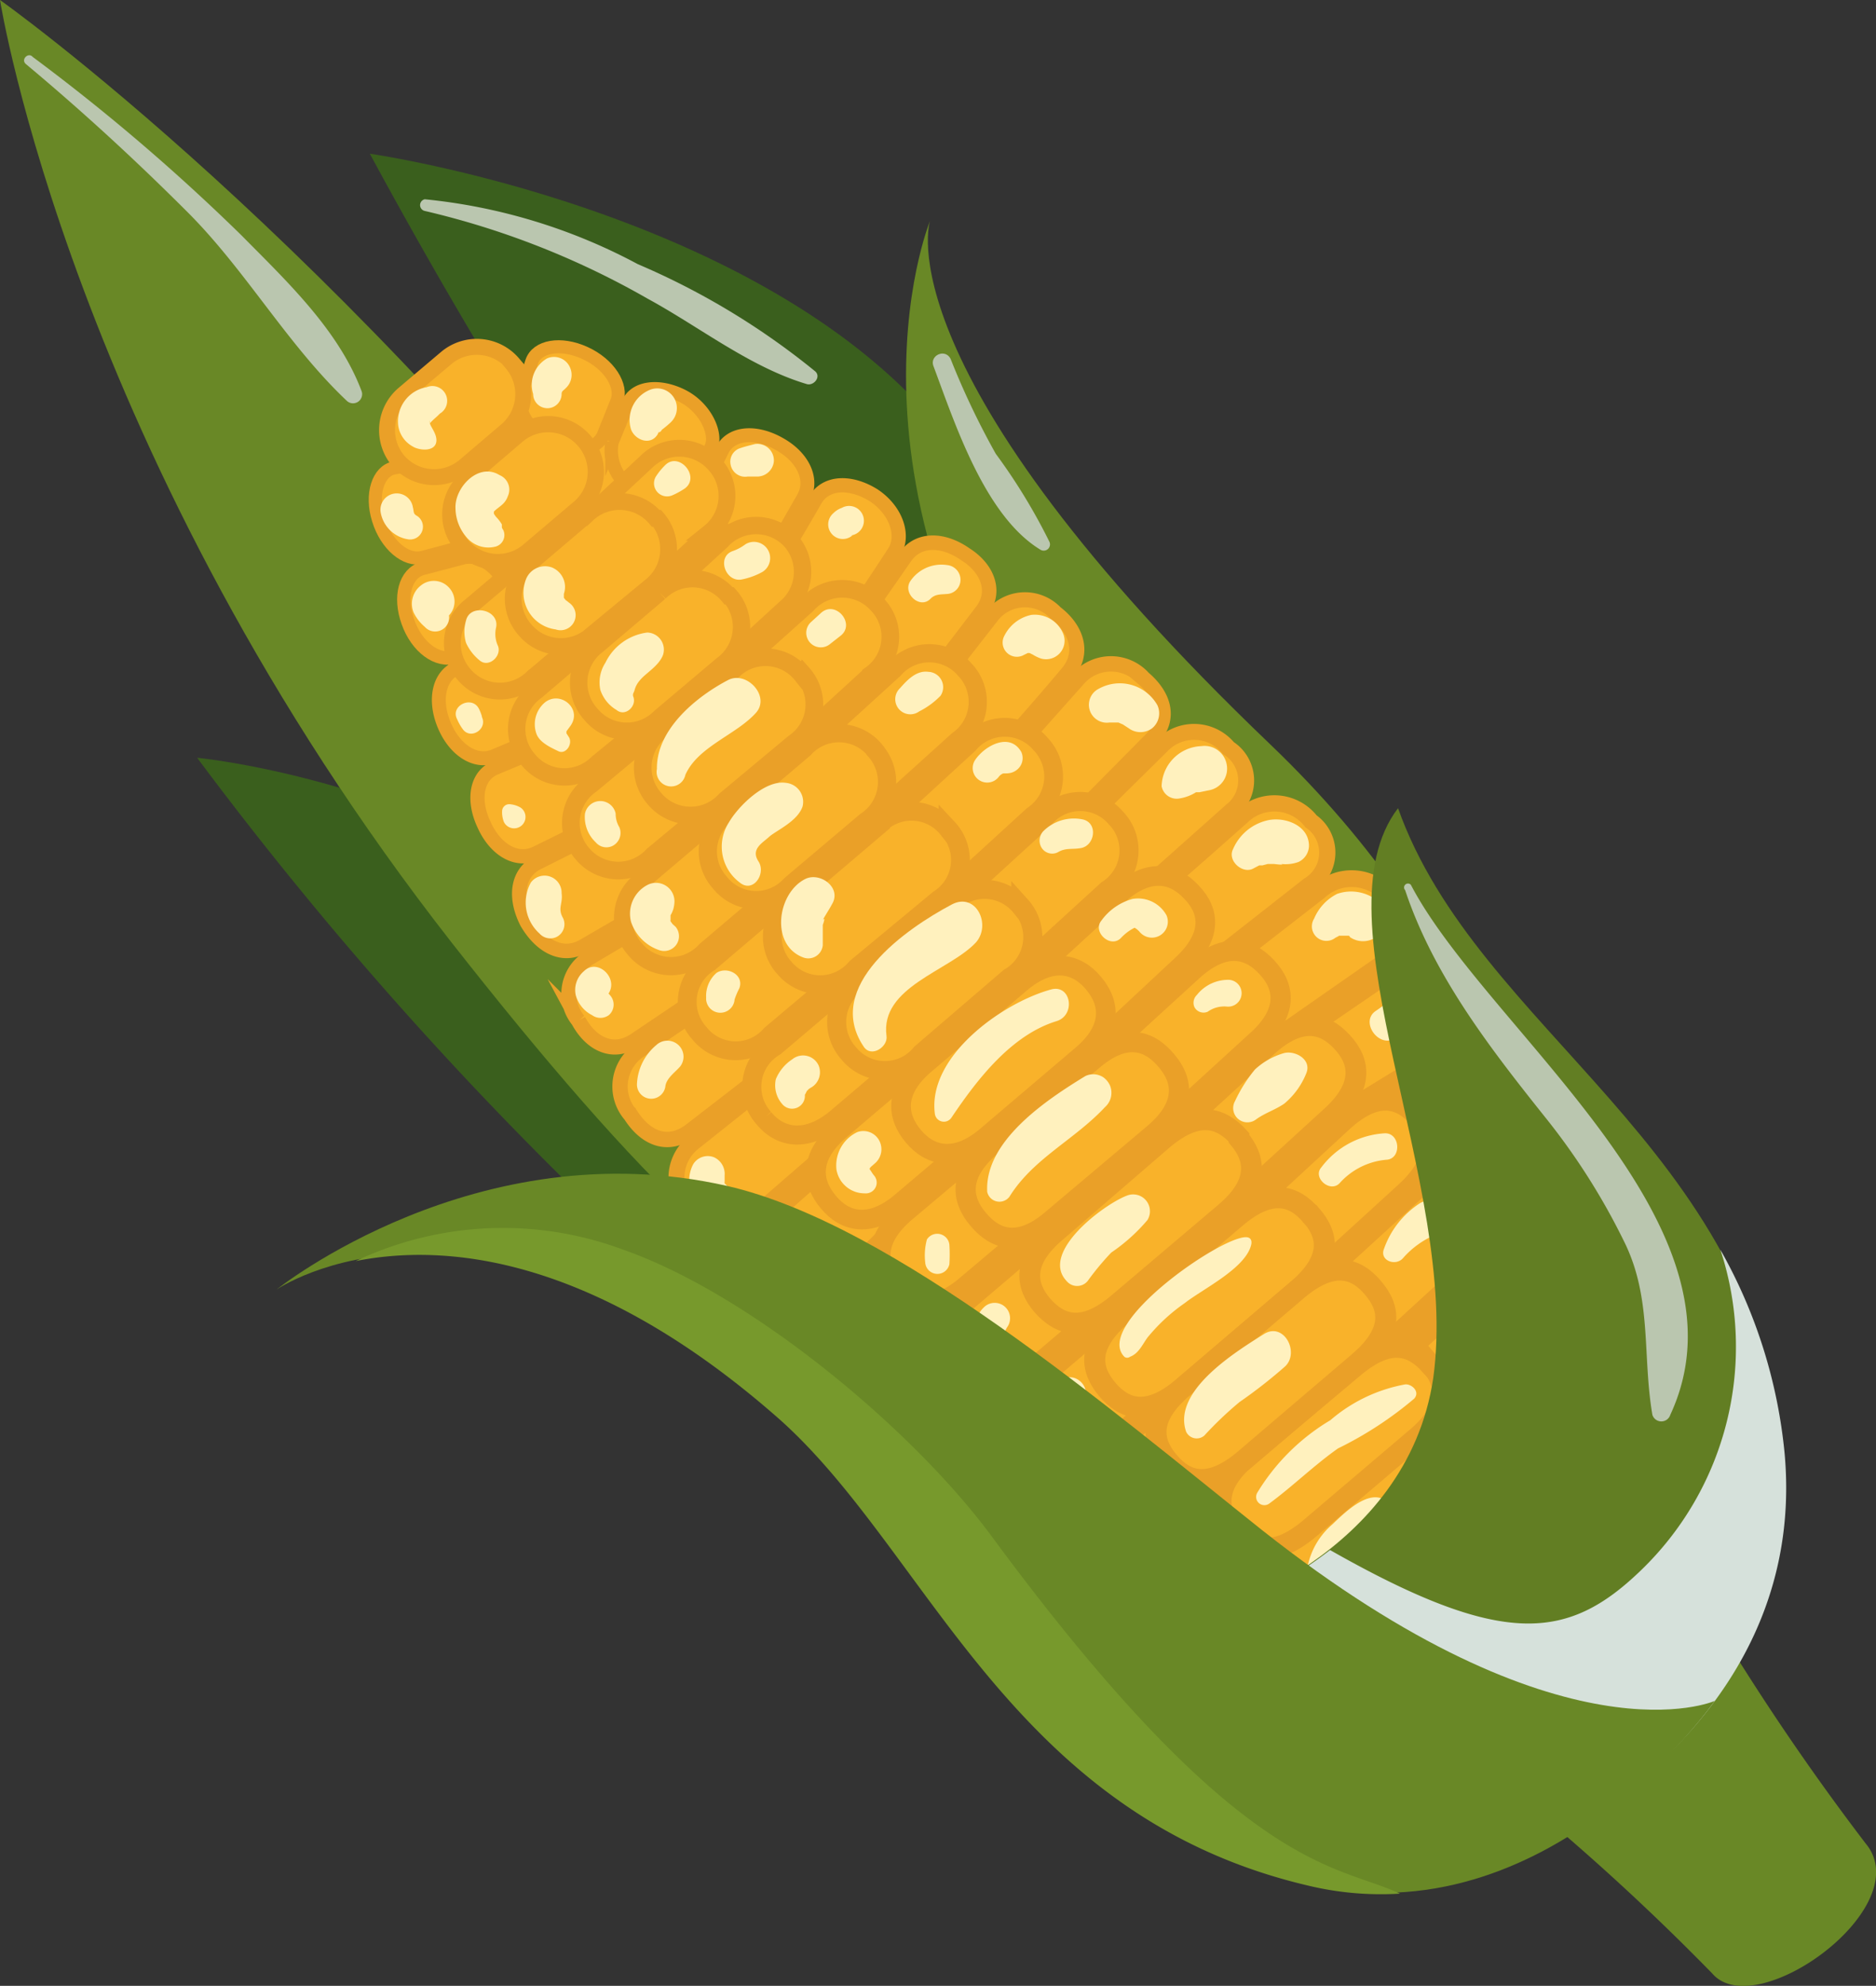 <svg xmlns="http://www.w3.org/2000/svg" viewBox="0 0 65.94 69.76"><rect x="0" y="0" width="65.94" height="69.76" fill="#333333" stroke="none"/><g style="isolation:isolate"><g id="Layer_2" data-name="Layer 2"><g id="Capa_1" data-name="Capa 1"><path d="M65.57,64.75c1.88,2.23-3.86,6.37-5.39,4.57a83.05,83.05,0,0,0-6.33-5.84l6.64-6.16A86.74,86.74,0,0,0,65.57,64.75Z" fill="#698826"/><path d="M24.61,34.88c7.3,7.29,11.7,14.74,9.81,16.63s-7.85-3.35-15.16-10.64A130.15,130.15,0,0,1,6.93,26.62S17.3,27.58,24.61,34.88Z" fill="#3a5f1d"/><path d="M33.77,16c5.93,8.45,9,16.55,6.77,18.09S29.43,31,23.5,22.54A185.62,185.62,0,0,1,13,5.4S27.84,7.51,33.77,16Z" fill="#3a5f1d"/><path d="M44.66,26.16c7.46,7.14,9.39,14.67,7.26,16.3S44.72,38,38.33,29.88C28.63,17.6,32.69,7.76,32.69,7.76S30.9,13,44.66,26.16Z" fill="#698826"/><path d="M24.18,24.44c6.27,8.21,7.79,19.15,5.71,20.84s-7.6-4-14-12.15C2.53,16.06,0,0,0,0S11.94,8.44,24.18,24.44Z" fill="#698826"/><path d="M54.86,40.86c9.9,11.67,6.36,16.88,1.41,21.08s-11.89,2.91-19.34-5.87C24.13,41,10.69,17.87,15.65,13.67S42.06,25.77,54.86,40.86Z" fill="#f9b22a"/><path d="M16.58,17.51c.28.81.06,1.6-.52,1.75l-1.21.32c-.58.15-1.28-.44-1.55-1.33h0c-.28-.89,0-1.71.55-1.81l1.2-.23c.57-.11,1.24.48,1.53,1.3Z" fill="#f9b22a" stroke="#eaa028" stroke-miterlimit="10" stroke-width="0.46"/><path d="M17.93,20.77c.32.81.15,1.61-.48,1.82L16,23.07c-.62.21-1.35-.34-1.66-1.22h0c-.32-.88-.1-1.71.51-1.88l1.41-.37c.62-.17,1.31.37,1.64,1.17Z" fill="#f9b22a" stroke="#eaa028" stroke-miterlimit="10" stroke-width="0.47"/><path d="M19.43,24c.36.79.23,1.6-.44,1.88l-1.62.68c-.67.28-1.41-.24-1.76-1.1h0c-.36-.87-.19-1.73.47-2l1.61-.56A1.54,1.54,0,0,1,19.43,24Z" fill="#f9b22a" stroke="#eaa028" stroke-miterlimit="10" stroke-width="0.49"/><path d="M21.09,27.06a1.35,1.35,0,0,1-.4,2l-1.82.9c-.71.36-1.47-.12-1.86-1h0c-.4-.85-.28-1.73.43-2l1.81-.76a1.49,1.49,0,0,1,1.84.91Z" fill="#f9b22a" stroke="#eaa028" stroke-miterlimit="10" stroke-width="0.5"/><path d="M22.88,30.07a1.36,1.36,0,0,1-.36,2l-2,1.16c-.75.44-1.52,0-2-.83h0c-.43-.84-.37-1.72.38-2.1l2-1a1.46,1.46,0,0,1,1.92.78Z" fill="#f9b22a" stroke="#eaa028" stroke-miterlimit="10" stroke-width="0.51"/><path d="M24.82,33a1.4,1.4,0,0,1-.32,2.08l-2.17,1.46c-.78.53-1.56.13-2-.69h0a1.48,1.48,0,0,1,.34-2.18l2.18-1.29a1.43,1.43,0,0,1,2,.62Z" fill="#f9b22a" stroke="#eaa028" stroke-miterlimit="10" stroke-width="0.53"/><path d="M26.88,35.76a1.45,1.45,0,0,1-.26,2.15l-2.33,1.8c-.82.63-1.61.26-2.12-.54h0a1.53,1.53,0,0,1,.28-2.26l2.36-1.61a1.4,1.4,0,0,1,2.07.46Z" fill="#f9b22a" stroke="#eaa028" stroke-miterlimit="10" stroke-width="0.54"/><path d="M29.07,38.44a1.49,1.49,0,0,1-.21,2.23l-2.48,2.15a1.34,1.34,0,0,1-2.18-.37h0a1.58,1.58,0,0,1,.22-2.35l2.51-2a1.39,1.39,0,0,1,2.14.29Z" fill="#f9b22a" stroke="#eaa028" stroke-miterlimit="10" stroke-width="0.56"/><path d="M31.37,41a1.52,1.52,0,0,1-.15,2.3l-2.59,2.55a1.35,1.35,0,0,1-2.25-.2h0a1.63,1.63,0,0,1,.15-2.43l2.65-2.34a1.39,1.39,0,0,1,2.19.12Z" fill="#f9b22a" stroke="#eaa028" stroke-miterlimit="10" stroke-width="0.57"/><path d="M33.79,43.42a1.57,1.57,0,0,1-.09,2.38l-2.7,3a1.34,1.34,0,0,1-2.29,0h0a1.68,1.68,0,0,1,.08-2.52l2.77-2.75a1.38,1.38,0,0,1,2.23-.07Z" fill="#f9b22a" stroke="#eaa028" stroke-miterlimit="10" stroke-width="0.59"/><path d="M36.31,45.71c.61.58.86,1.36,0,2.46l-2.77,3.45c-.88,1.1-1.68.86-2.34.15h0a1.72,1.72,0,0,1,0-2.59L34,46c.92-1,1.66-.83,2.27-.26Z" fill="#f9b22a" stroke="#eaa028" stroke-miterlimit="10" stroke-width="0.6"/><path d="M38.93,47.86c.64.55.93,1.3,0,2.54l-2.81,3.94c-.88,1.24-1.68,1-2.37.35h0A1.77,1.77,0,0,1,33.72,52l2.92-3.69c.92-1.15,1.66-1,2.29-.46Z" fill="#f9b22a" stroke="#eaa028" stroke-miterlimit="10" stroke-width="0.61"/><path d="M41.78,50.14c.63.54.92,1.3,0,2.53S40,55.3,39,56.62s-1.68,1-2.37.35h0a1.79,1.79,0,0,1-.08-2.69l2.93-3.69c.91-1.14,1.65-1,2.29-.45Z" fill="#f9b22a" stroke="#eaa028" stroke-miterlimit="10" stroke-width="0.61"/><path d="M44.23,52.54c.63.54.92,1.29.05,2.53s-1.88,2.63-2.81,4-1.68,1-2.37.35h0A1.78,1.78,0,0,1,39,56.68L41.94,53c.91-1.15,1.66-1,2.29-.45Z" fill="#f9b22a" stroke="#eaa028" stroke-miterlimit="10" stroke-width="0.61"/><path d="M47.13,55c.64.54.93,1.3,0,2.53l-2.81,3.95c-.88,1.23-1.68,1-2.37.35h0a1.78,1.78,0,0,1-.08-2.69l2.92-3.69c.92-1.14,1.66-1,2.29-.45Z" fill="#f9b22a" stroke="#eaa028" stroke-miterlimit="10" stroke-width="0.61"/><path d="M49.77,56.41c.63.55.92,1.3,0,2.53l-2.82,4c-.87,1.24-1.68,1-2.37.35h0a1.78,1.78,0,0,1-.08-2.69l2.93-3.68c.91-1.15,1.66-1,2.29-.46Z" fill="#f9b22a" stroke="#eaa028" stroke-miterlimit="10" stroke-width="0.61"/><path d="M53,57.23c.64.55.93,1.3,0,2.54l-2.81,3.94c-.88,1.24-1.68,1-2.37.35h0a1.78,1.78,0,0,1-.08-2.69l2.92-3.68c.92-1.15,1.66-1,2.29-.46Z" fill="#f9b22a" stroke="#eaa028" stroke-miterlimit="10" stroke-width="0.61"/><path d="M20.9,19.78a1.64,1.64,0,0,1-.24,2.39l-1.95,1.65a1.65,1.65,0,0,1-2.41-.14h0a1.66,1.66,0,0,1,.25-2.4l1.95-1.65a1.65,1.65,0,0,1,2.4.15Z" fill="#f9b22a" stroke="#eaa028" stroke-miterlimit="10" stroke-width="0.59"/><path d="M23.5,22.54A1.65,1.65,0,0,1,23.22,25L21,26.81a1.64,1.64,0,0,1-2.43-.12h0a1.64,1.64,0,0,1,.28-2.42l2.17-1.85a1.66,1.66,0,0,1,2.44.12Z" fill="#f9b22a" stroke="#eaa028" stroke-miterlimit="10" stroke-width="0.61"/><path d="M25.66,25.6a1.65,1.65,0,0,1-.31,2.45l-2.41,2A1.64,1.64,0,0,1,20.48,30h0a1.64,1.64,0,0,1,.31-2.45l2.4-2a1.65,1.65,0,0,1,2.47.09Z" fill="#f9b22a" stroke="#eaa028" stroke-miterlimit="10" stroke-width="0.62"/><path d="M27.78,28.69a1.64,1.64,0,0,1-.34,2.47L24.8,33.4a1.64,1.64,0,0,1-2.49-.07h0a1.65,1.65,0,0,1,.34-2.47l2.64-2.24a1.64,1.64,0,0,1,2.49.07Z" fill="#f9b22a" stroke="#eaa028" stroke-miterlimit="10" stroke-width="0.64"/><path d="M30.33,31.41A1.63,1.63,0,0,1,30,33.9L27.1,36.34a1.63,1.63,0,0,1-2.52-.05h0a1.63,1.63,0,0,1,.36-2.49l2.87-2.44a1.64,1.64,0,0,1,2.52.05Z" fill="#f9b22a" stroke="#eaa028" stroke-miterlimit="10" stroke-width="0.66"/><path d="M32.89,34.13a1.64,1.64,0,0,1-.39,2.52l-3.1,2.63c-1.06.89-2,.68-2.55,0h0a1.64,1.64,0,0,1,.39-2.52l3.1-2.63a1.64,1.64,0,0,1,2.55,0Z" fill="#f9b22a" stroke="#eaa028" stroke-miterlimit="10" stroke-width="0.67"/><path d="M35.45,36.85c.59.7.68,1.61-.43,2.55l-3.33,2.82c-1.1.94-2,.71-2.58,0h0c-.59-.7-.68-1.6.43-2.54l3.33-2.83c1.1-.93,2-.7,2.58,0Z" fill="#f9b22a" stroke="#eaa028" stroke-miterlimit="10" stroke-width="0.69"/><path d="M38,39.57c.6.7.71,1.59-.45,2.57l-3.56,3c-1.15,1-2,.73-2.61,0h0c-.59-.7-.7-1.59.45-2.57l3.57-3c1.15-1,2-.73,2.6,0Z" fill="#f9b22a" stroke="#eaa028" stroke-miterlimit="10" stroke-width="0.71"/><path d="M40.56,42.29c.6.7.73,1.57-.48,2.6L36.29,48.1c-1.21,1-2,.76-2.64.06h0c-.6-.71-.73-1.58.48-2.6l3.79-3.22c1.21-1,2-.75,2.64-.05Z" fill="#f9b22a" stroke="#eaa028" stroke-miterlimit="10" stroke-width="0.73"/><path d="M43.12,45c.59.7.74,1.56-.51,2.62l-4,3.41c-1.25,1.07-2.07.78-2.66.08h0c-.6-.7-.75-1.55.51-2.62l4-3.41c1.25-1.07,2.07-.78,2.67-.08Z" fill="#f9b22a" stroke="#eaa028" stroke-miterlimit="10" stroke-width="0.74"/><path d="M45.38,47.68c.6.7.75,1.56-.51,2.62l-4,3.42c-1.26,1.06-2.07.77-2.67.07h0c-.59-.7-.74-1.55.51-2.62l4-3.41c1.25-1.06,2.07-.78,2.66-.08Z" fill="#f9b22a" stroke="#eaa028" stroke-miterlimit="10" stroke-width="0.74"/><path d="M48.39,50.35c.6.7.75,1.55-.51,2.62l-4,3.41c-1.26,1.07-2.07.78-2.67.08h0c-.6-.7-.74-1.55.51-2.62l4-3.41c1.26-1.07,2.07-.78,2.67-.08Z" fill="#f9b22a" stroke="#eaa028" stroke-miterlimit="10" stroke-width="0.74"/><path d="M51.35,52.76c.59.7.74,1.55-.51,2.62l-4,3.41c-1.25,1.07-2.07.78-2.66.08h0c-.6-.7-.75-1.56.51-2.62l4-3.41c1.26-1.07,2.07-.78,2.67-.08Z" fill="#f9b22a" stroke="#eaa028" stroke-miterlimit="10" stroke-width="0.74"/><path d="M54.31,55.28c.59.7.74,1.55-.51,2.62l-4,3.41c-1.25,1.06-2.07.78-2.66.08h0c-.6-.71-.75-1.56.51-2.62l4-3.42c1.26-1.06,2.07-.77,2.67-.07Z" fill="#f9b22a" stroke="#eaa028" stroke-miterlimit="10" stroke-width="0.74"/><path d="M19.4,15.55c.78.39,1.58.27,1.81-.28l.47-1.17c.22-.55-.28-1.32-1.12-1.7h0c-.85-.39-1.69-.24-1.87.31-.13.39-.25.78-.38,1.16-.18.55.32,1.3,1.09,1.68Z" fill="#f9b22a" stroke="#eaa028" stroke-miterlimit="10" stroke-width="0.46"/><path d="M22.48,17.31c.75.42,1.57.35,1.86-.24s.43-.9.65-1.35-.16-1.38-1-1.81h0c-.83-.42-1.69-.31-1.92.28l-.56,1.35a1.59,1.59,0,0,0,1,1.77Z" fill="#f9b22a" stroke="#eaa028" stroke-miterlimit="10" stroke-width="0.47"/><path d="M25.45,19.21c.73.45,1.55.43,1.92-.2l.87-1.52c.36-.63,0-1.43-.86-1.9h0c-.82-.46-1.69-.4-2,.23s-.5,1-.76,1.53a1.55,1.55,0,0,0,.83,1.86Z" fill="#f9b22a" stroke="#eaa028" stroke-miterlimit="10" stroke-width="0.49"/><path d="M28.31,21.24a1.34,1.34,0,0,0,2-.15c.38-.56.75-1.12,1.12-1.69s.08-1.47-.72-2h0c-.8-.5-1.68-.49-2.06.17s-.66,1.14-1,1.7a1.49,1.49,0,0,0,.68,1.94Z" fill="#f9b22a" stroke="#eaa028" stroke-miterlimit="10" stroke-width="0.5"/><path d="M31.06,23.4a1.38,1.38,0,0,0,2.05-.1l1.4-1.83c.53-.69.2-1.51-.58-2h0c-.77-.54-1.66-.58-2.13.12L30.54,21.4a1.44,1.44,0,0,0,.52,2Z" fill="#f9b22a" stroke="#eaa028" stroke-miterlimit="10" stroke-width="0.51"/><path d="M33.7,25.69a1.4,1.4,0,0,0,2.1-.05c.58-.65,1.15-1.31,1.73-2s.33-1.53-.43-2.11h0a1.48,1.48,0,0,0-2.2.06l-1.56,2a1.42,1.42,0,0,0,.36,2.07Z" fill="#f9b22a" stroke="#eaa028" stroke-miterlimit="10" stroke-width="0.53"/><path d="M36.21,28.09a1.44,1.44,0,0,0,2.17,0L40.45,26c.73-.73.46-1.56-.26-2.17h0a1.53,1.53,0,0,0-2.28,0c-.63.71-1.27,1.42-1.9,2.14a1.4,1.4,0,0,0,.2,2.11Z" fill="#f9b22a" stroke="#eaa028" stroke-miterlimit="10" stroke-width="0.54"/><path d="M38.58,30.6a1.48,1.48,0,0,0,2.24.07l2.45-2.18a1.35,1.35,0,0,0-.09-2.21h0a1.57,1.57,0,0,0-2.35-.08l-2.27,2.24a1.4,1.4,0,0,0,0,2.16Z" fill="#f9b22a" stroke="#eaa028" stroke-miterlimit="10" stroke-width="0.56"/><path d="M40.83,33.21a1.52,1.52,0,0,0,2.3.14L46,31.1a1.34,1.34,0,0,0,.08-2.25h0a1.63,1.63,0,0,0-2.43-.16c-.88.78-1.76,1.56-2.65,2.33a1.39,1.39,0,0,0-.16,2.19Z" fill="#f9b22a" stroke="#eaa028" stroke-miterlimit="10" stroke-width="0.57"/><path d="M42.93,35.92a1.57,1.57,0,0,0,2.37.21l3.3-2.3a1.34,1.34,0,0,0,.27-2.27h0a1.68,1.68,0,0,0-2.51-.24l-3.08,2.39a1.39,1.39,0,0,0-.35,2.21Z" fill="#f9b22a" stroke="#eaa028" stroke-miterlimit="10" stroke-width="0.59"/><path d="M44.88,38.71c.49.67,1.24,1,2.44.29l3.77-2.31c1.2-.73,1.07-1.56.45-2.3h0A1.72,1.72,0,0,0,49,34.07l-3.54,2.42c-1.12.78-1,1.54-.54,2.22Z" fill="#f9b22a" stroke="#eaa028" stroke-miterlimit="10" stroke-width="0.6"/><path d="M46.68,41.58c.46.7,1.17,1.08,2.51.37l4.27-2.29c1.33-.71,1.23-1.53.65-2.3h0a1.79,1.79,0,0,0-2.66-.42l-4,2.43c-1.25.76-1.2,1.52-.74,2.21Z" fill="#f9b22a" stroke="#eaa028" stroke-miterlimit="10" stroke-width="0.61"/><path d="M48.58,44.69c.46.7,1.17,1.08,2.5.37l4.27-2.29c1.34-.71,1.24-1.54.65-2.3h0A1.78,1.78,0,0,0,53.35,40l-4,2.44c-1.25.76-1.2,1.52-.74,2.21Z" fill="#f9b22a" stroke="#eaa028" stroke-miterlimit="10" stroke-width="0.61"/><path d="M50.64,47.43c.46.7,1.17,1.08,2.51.37l4.27-2.29c1.34-.71,1.23-1.54.65-2.31h0a1.78,1.78,0,0,0-2.66-.42l-4,2.43c-1.25.77-1.19,1.52-.74,2.22Z" fill="#f9b22a" stroke="#eaa028" stroke-miterlimit="10" stroke-width="0.61"/><path d="M52.71,50.62c.46.7,1.17,1.08,2.51.37l4.27-2.29c1.33-.71,1.23-1.54.65-2.31h0A1.79,1.79,0,0,0,57.48,46l-4,2.44c-1.25.76-1.2,1.52-.74,2.21Z" fill="#f9b22a" stroke="#eaa028" stroke-miterlimit="10" stroke-width="0.61"/><path d="M53.79,53.41c.46.7,1.16,1.08,2.5.37l4.27-2.29c1.34-.71,1.23-1.53.65-2.3h0a1.77,1.77,0,0,0-2.65-.42l-4,2.43c-1.26.76-1.2,1.52-.74,2.21Z" fill="#f9b22a" stroke="#eaa028" stroke-miterlimit="10" stroke-width="0.61"/><path d="M54.19,56.72c.46.69,1.17,1.08,2.51.36L61,54.8c1.33-.72,1.23-1.54.65-2.31h0A1.79,1.79,0,0,0,59,52.07l-4,2.43c-1.25.76-1.2,1.52-.74,2.22Z" fill="#f9b22a" stroke="#eaa028" stroke-miterlimit="10" stroke-width="0.61"/><path d="M20.65,20.37a1.65,1.65,0,0,0,2.41.05l1.88-1.72a1.64,1.64,0,0,0,.17-2.4h0a1.65,1.65,0,0,0-2.41-.06L20.81,18a1.66,1.66,0,0,0-.16,2.41Z" fill="#f9b22a" stroke="#eaa028" stroke-miterlimit="10" stroke-width="0.59"/><path d="M23.06,23.29a1.65,1.65,0,0,0,2.44,0l2.11-1.93A1.65,1.65,0,0,0,27.8,19h0a1.65,1.65,0,0,0-2.44,0l-2.11,1.93a1.65,1.65,0,0,0-.19,2.43Z" fill="#f9b22a" stroke="#eaa028" stroke-miterlimit="10" stroke-width="0.61"/><path d="M25.82,25.82a1.65,1.65,0,0,0,2.47,0l2.33-2.13a1.63,1.63,0,0,0,.22-2.45h0a1.65,1.65,0,0,0-2.47,0L26,23.36a1.65,1.65,0,0,0-.22,2.46Z" fill="#f9b22a" stroke="#eaa028" stroke-miterlimit="10" stroke-width="0.62"/><path d="M28.62,28.31a1.63,1.63,0,0,0,2.49,0L33.67,26a1.64,1.64,0,0,0,.24-2.48h0a1.64,1.64,0,0,0-2.49,0l-2.56,2.33a1.64,1.64,0,0,0-.24,2.48Z" fill="#f9b22a" stroke="#eaa028" stroke-miterlimit="10" stroke-width="0.64"/><path d="M31,31.19a1.64,1.64,0,0,0,2.52,0l2.78-2.54a1.65,1.65,0,0,0,.28-2.51h0a1.65,1.65,0,0,0-2.53,0l-2.77,2.54a1.63,1.63,0,0,0-.28,2.5Z" fill="#f9b22a" stroke="#eaa028" stroke-miterlimit="10" stroke-width="0.66"/><path d="M33.37,34.08A1.64,1.64,0,0,0,35.92,34l3-2.74a1.64,1.64,0,0,0,.3-2.53h0a1.64,1.64,0,0,0-2.55.07l-3,2.74a1.65,1.65,0,0,0-.3,2.54Z" fill="#f9b22a" stroke="#eaa028" stroke-miterlimit="10" stroke-width="0.67"/><path d="M35.74,37c.62.68,1.51.88,2.58-.1l3.22-3c1.08-1,1-1.88.34-2.56h0c-.63-.68-1.51-.87-2.58.1L36.07,34.4c-1.07,1-1,1.88-.33,2.56Z" fill="#f9b22a" stroke="#eaa028" stroke-miterlimit="10" stroke-width="0.69"/><path d="M38.12,39.84c.62.68,1.48.89,2.6-.13l3.45-3.15c1.12-1,1-1.9.36-2.58h0c-.62-.68-1.49-.9-2.61.12l-3.45,3.15c-1.11,1-1,1.91-.35,2.59Z" fill="#f9b22a" stroke="#eaa028" stroke-miterlimit="10" stroke-width="0.71"/><path d="M40.49,42.72c.62.68,1.47.91,2.63-.15l3.68-3.36c1.16-1.06,1-1.93.38-2.6h0c-.62-.68-1.46-.92-2.63.14l-3.67,3.36c-1.17,1.06-1,1.93-.39,2.61Z" fill="#f9b22a" stroke="#eaa028" stroke-miterlimit="10" stroke-width="0.73"/><path d="M42.87,45.6c.62.68,1.44.93,2.66-.18l3.89-3.55c1.22-1.12,1-2,.42-2.64h0c-.62-.68-1.45-.94-2.66.17L43.28,43c-1.22,1.11-1,2-.41,2.64Z" fill="#f9b22a" stroke="#eaa028" stroke-miterlimit="10" stroke-width="0.74"/><path d="M45.23,48.18c.62.68,1.44.94,2.66-.17l3.89-3.56c1.22-1.11,1-2,.42-2.63h0c-.62-.68-1.45-.94-2.66.17l-3.9,3.56c-1.22,1.11-1,2-.41,2.63Z" fill="#f9b22a" stroke="#eaa028" stroke-miterlimit="10" stroke-width="0.74"/><path d="M47.49,51.51c.62.68,1.45.93,2.66-.18l3.9-3.56c1.22-1.11,1-2,.41-2.63h0c-.62-.68-1.44-.94-2.66.17l-3.89,3.56c-1.22,1.11-1,2-.42,2.64Z" fill="#f9b22a" stroke="#eaa028" stroke-miterlimit="10" stroke-width="0.74"/><path d="M49.5,54.75c.63.68,1.45.93,2.67-.18L56.06,51c1.22-1.11,1-1.95.42-2.63h0c-.62-.68-1.45-.94-2.66.17l-3.9,3.56c-1.22,1.11-1,2-.42,2.64Z" fill="#f9b22a" stroke="#eaa028" stroke-miterlimit="10" stroke-width="0.74"/><path d="M51.63,58c.62.68,1.44.94,2.66-.17l3.89-3.56c1.22-1.11,1-2,.42-2.64h0c-.62-.68-1.45-.93-2.66.18L52,55.36c-1.22,1.12-1,2-.41,2.64Z" fill="#f9b22a" stroke="#eaa028" stroke-miterlimit="10" stroke-width="0.74"/><path d="M18,12.77a1.67,1.67,0,0,1-.2,2.35l-1.48,1.26A1.67,1.67,0,0,1,14,16.19h0a1.67,1.67,0,0,1,.19-2.35l1.49-1.26a1.67,1.67,0,0,1,2.35.19Z" fill="#f9b22a" stroke="#eaa028" stroke-miterlimit="10" stroke-width="0.56"/><path d="M20.54,15.49a1.66,1.66,0,0,1-.22,2.38l-1.71,1.45a1.66,1.66,0,0,1-2.38-.17h0a1.65,1.65,0,0,1,.22-2.37l1.71-1.46a1.67,1.67,0,0,1,2.38.17Z" fill="#f9b22a" stroke="#eaa028" stroke-miterlimit="10" stroke-width="0.57"/><path d="M23.1,18.21a1.66,1.66,0,0,1-.25,2.4l-2,1.65a1.65,1.65,0,0,1-2.4-.14h0a1.64,1.64,0,0,1,.25-2.4l1.94-1.65a1.66,1.66,0,0,1,2.41.14Z" fill="#f9b22a" stroke="#eaa028" stroke-miterlimit="10" stroke-width="0.59"/><path d="M25.65,20.93a1.65,1.65,0,0,1-.27,2.43L23.2,25.2a1.64,1.64,0,0,1-2.44-.12h0A1.65,1.65,0,0,1,21,22.66l2.18-1.85a1.64,1.64,0,0,1,2.43.12Z" fill="#f9b22a" stroke="#eaa028" stroke-miterlimit="10" stroke-width="0.61"/><path d="M28.21,23.66a1.63,1.63,0,0,1-.31,2.44l-2.4,2A1.65,1.65,0,0,1,23,28.05h0a1.65,1.65,0,0,1,.31-2.45l2.41-2a1.63,1.63,0,0,1,2.46.1Z" fill="#f9b22a" stroke="#eaa028" stroke-miterlimit="10" stroke-width="0.62"/><path d="M30.77,26.38a1.65,1.65,0,0,1-.34,2.47l-2.64,2.23A1.63,1.63,0,0,1,25.3,31h0a1.63,1.63,0,0,1,.34-2.47l2.63-2.23a1.64,1.64,0,0,1,2.5.07Z" fill="#f9b22a" stroke="#eaa028" stroke-miterlimit="10" stroke-width="0.64"/><path d="M58.47,59a1.64,1.64,0,0,1-.34,2.47l-2.64,2.24A1.64,1.64,0,0,1,53,63.67h0a1.63,1.63,0,0,1,.34-2.47L56,59a1.64,1.64,0,0,1,2.49.07Z" fill="#f9b22a" stroke="#eaa028" stroke-miterlimit="10" stroke-width="0.64"/><path d="M33.32,29.1A1.63,1.63,0,0,1,33,31.59L30.09,34A1.64,1.64,0,0,1,27.57,34h0a1.63,1.63,0,0,1,.36-2.49l2.87-2.44a1.63,1.63,0,0,1,2.52.05Z" fill="#f9b22a" stroke="#eaa028" stroke-miterlimit="10" stroke-width="0.66"/><path d="M35.88,31.82a1.64,1.64,0,0,1-.4,2.52L32.38,37a1.64,1.64,0,0,1-2.55,0h0a1.64,1.64,0,0,1,.4-2.52l3.1-2.63a1.64,1.64,0,0,1,2.55,0Z" fill="#f9b22a" stroke="#eaa028" stroke-miterlimit="10" stroke-width="0.67"/><path d="M56.6,56.24a1.64,1.64,0,0,1-.39,2.52l-3.1,2.63a1.64,1.64,0,0,1-2.55,0h0c-.6-.7-.66-1.62.39-2.52l3.1-2.63c1.06-.89,2-.68,2.55,0Z" fill="#f9b22a" stroke="#eaa028" stroke-miterlimit="10" stroke-width="0.67"/><path d="M38.44,34.54c.59.7.68,1.61-.43,2.54l-3.33,2.83c-1.1.94-2,.7-2.58,0h0c-.59-.7-.68-1.61.43-2.54l3.33-2.83c1.1-.94,2-.7,2.58,0Z" fill="#f9b22a" stroke="#eaa028" stroke-miterlimit="10" stroke-width="0.69"/><path d="M54.45,53.05c.59.7.68,1.6-.43,2.54l-3.33,2.83c-1.1.93-2,.7-2.58,0h0c-.59-.7-.68-1.61.43-2.55l3.33-2.82c1.1-.94,2-.71,2.58,0Z" fill="#f9b22a" stroke="#eaa028" stroke-miterlimit="10" stroke-width="0.69"/><path d="M41,37.26c.6.7.71,1.59-.45,2.57l-3.56,3c-1.16,1-2,.73-2.61,0h0c-.6-.7-.7-1.59.45-2.57l3.56-3c1.16-1,2-.73,2.61,0Z" fill="#f9b22a" stroke="#eaa028" stroke-miterlimit="10" stroke-width="0.71"/><path d="M52,50.25c.6.7.7,1.59-.45,2.57l-3.56,3c-1.16,1-2,.73-2.61,0h0c-.6-.7-.7-1.59.45-2.57l3.56-3c1.16-1,2-.73,2.61,0Z" fill="#f9b22a" stroke="#eaa028" stroke-miterlimit="10" stroke-width="0.71"/><path d="M43.55,40c.59.7.72,1.57-.48,2.59l-3.8,3.22c-1.2,1-2,.76-2.63.05h0c-.6-.7-.73-1.57.48-2.59L40.91,40c1.21-1,2-.75,2.64-.05Z" fill="#f9b22a" stroke="#eaa028" stroke-miterlimit="10" stroke-width="0.73"/><path d="M50.27,47.91c.6.7.73,1.57-.48,2.59L46,53.72c-1.21,1-2,.75-2.64.05h0c-.59-.7-.72-1.57.48-2.59L47.63,48c1.21-1,2-.76,2.64-.05Z" fill="#f9b22a" stroke="#eaa028" stroke-miterlimit="10" stroke-width="0.73"/><path d="M46.1,42.7c.6.7.75,1.55-.51,2.62l-4,3.41c-1.26,1.07-2.07.78-2.67.08h0c-.59-.7-.74-1.55.51-2.62l4-3.41c1.25-1.07,2.07-.78,2.66-.08Z" fill="#f9b22a" stroke="#eaa028" stroke-miterlimit="10" stroke-width="0.74"/><path d="M48.26,45.24c.6.7.75,1.55-.51,2.62l-4,3.41c-1.26,1.07-2.08.78-2.67.08h0c-.6-.7-.75-1.55.51-2.62l4-3.41c1.26-1.07,2.08-.78,2.67-.08Z" fill="#f9b22a" stroke="#eaa028" stroke-miterlimit="10" stroke-width="0.74"/><path d="M15,13.6a1.22,1.22,0,0,0-1,1.37,1,1,0,0,0,.5.71c.23.15.83.21.84-.21,0-.25-.19-.45-.23-.6s0-.08,0,0c.12-.14.24-.22.35-.34A.52.52,0,0,0,15,13.6Z" fill="#fff1be" style="mix-blend-mode:soft-light"/><path d="M17.56,16.69c-.74-.46-1.58.43-1.55,1.16a1.58,1.58,0,0,0,.37,1,1,1,0,0,0,1,.36.42.42,0,0,0,.31-.59.41.41,0,0,1-.05-.09c0,.08,0,.05,0-.11a1.39,1.39,0,0,0-.21-.27l-.07-.1v0l0-.08a.08.08,0,0,0,0,0h0v0h0c.18-.18.39-.25.49-.54A.55.55,0,0,0,17.56,16.69Z" fill="#fff1be" style="mix-blend-mode:soft-light"/><path d="M13.38,18a1.16,1.16,0,0,0,1,.95.45.45,0,0,0,.29-.82c-.16-.09-.11-.13-.16-.32A.55.55,0,0,0,13.38,18Z" fill="#fff1be" style="mix-blend-mode:soft-light"/><path d="M15.79,20.65a.72.72,0,0,0-1-.08.81.81,0,0,0-.25.95,1.58,1.58,0,0,0,.39.5.49.49,0,0,0,.85-.4v0h0v0A.71.71,0,0,0,15.79,20.65Z" fill="#fff1be" style="mix-blend-mode:soft-light"/><path d="M16.38,21.8a1.38,1.38,0,0,0,0,.78,1.7,1.7,0,0,0,.48.62c.33.28.81-.18.63-.54a1,1,0,0,1-.05-.63C17.55,21.41,16.52,21.19,16.38,21.8Z" fill="#fff1be" style="mix-blend-mode:soft-light"/><path d="M19.39,19.93a.72.72,0,0,0-.91.44,1.3,1.3,0,0,0,1.05,1.74.53.53,0,0,0,.47-.94s-.16-.13-.11-.08L19.82,21v-.14c0,.07,0,.06,0,0A.74.74,0,0,0,19.39,19.93Z" fill="#fff1be" style="mix-blend-mode:soft-light"/><path d="M19.23,12.59a1.07,1.07,0,0,0-.49,1.25.5.5,0,0,0,1,0c0-.11.07-.12.14-.2a.63.63,0,0,0,.16-.72A.61.61,0,0,0,19.23,12.59Z" fill="#fff1be" style="mix-blend-mode:soft-light"/><path d="M22.83,13.7a1.14,1.14,0,0,0-.66,1.35c.11.39.69.64.95.2a.27.27,0,0,1,.06-.1c-.06.09.07,0,.08-.05a3.61,3.61,0,0,0,.3-.25A.69.69,0,0,0,22.83,13.7Z" fill="#fff1be" style="mix-blend-mode:soft-light"/><path d="M23.38,16.34a2.37,2.37,0,0,0-.32.39.46.46,0,0,0,.57.67,2.7,2.7,0,0,0,.44-.24C24.63,16.75,23.87,15.85,23.38,16.34Z" fill="#fff1be" style="mix-blend-mode:soft-light"/><path d="M26.53,15.6c-.19.05-.37.09-.56.16a.5.5,0,0,0-.29.56.52.52,0,0,0,.6.42h.3a.59.59,0,0,0,.62-.53A.58.58,0,0,0,26.53,15.6Z" fill="#fff1be" style="mix-blend-mode:soft-light"/><path d="M22.75,22.22a1.9,1.9,0,0,0-1.47,1.06,1.27,1.27,0,0,0-.18.95,1.29,1.29,0,0,0,.57.71c.31.26.74-.15.58-.49,0,0,0-.06,0-.07l.05-.12a.84.84,0,0,1,.19-.36c.21-.26.65-.49.81-.88A.6.6,0,0,0,22.75,22.22Z" fill="#fff1be" style="mix-blend-mode:soft-light"/><path d="M19.94,25.68s0,0,0,0Z" fill="#fff1be" style="mix-blend-mode:soft-light"/><path d="M19.92,25.69h0v0Z" fill="#fff1be" style="mix-blend-mode:soft-light"/><path d="M19.16,24.67a1,1,0,0,0-.3,1.12c.12.3.5.47.77.6s.53-.29.35-.52l-.07-.11s0-.05,0-.07h0s0,0,0,0v0l.14-.19C20.48,24.9,19.7,24.25,19.16,24.67Z" fill="#fff1be" style="mix-blend-mode:soft-light"/><path d="M16.07,25.27a1.75,1.75,0,0,0,.2.35c.27.37.87,0,.67-.43,0-.05-.06-.2-.1-.28C16.6,24.41,15.81,24.79,16.07,25.27Z" fill="#fff1be" style="mix-blend-mode:soft-light"/><path d="M18.3,28.37a.89.89,0,0,0-.39-.12.25.25,0,0,0-.26.22.93.93,0,0,0,.06.4.4.4,0,1,0,.59-.5Z" fill="#fff1be" style="mix-blend-mode:soft-light"/><path d="M20.56,28.59a1.22,1.22,0,0,0,.38,1,.49.49,0,0,0,.58.13.51.51,0,0,0,.25-.66.91.91,0,0,1-.13-.48A.55.55,0,0,0,20.56,28.59Z" fill="#fff1be" style="mix-blend-mode:soft-light"/><path d="M25.59,23.89c-1.13.59-2.52,1.74-2.5,3.12a.51.51,0,0,0,1,.21c.44-1,1.8-1.41,2.49-2.19C27.08,24.45,26.24,23.55,25.59,23.89Z" fill="#fff1be" style="mix-blend-mode:soft-light"/><path d="M27.62,27.5c-.73-.11-1.67.82-2,1.39A1.57,1.57,0,0,0,26,31c.47.39.94-.31.66-.74s.13-.64.37-.86,1-.54,1.18-1.07A.67.67,0,0,0,27.62,27.5Z" fill="#fff1be" style="mix-blend-mode:soft-light"/><path d="M22.77,31.08a1.14,1.14,0,0,0-.59,1.3,1.58,1.58,0,0,0,1,1,.52.52,0,0,0,.57-.82l-.11-.1s-.13-.18-.07-.09a.25.25,0,0,1,0-.07h0s0,0,0,0l0-.08,0-.07a.9.9,0,0,0,.13-.39A.65.65,0,0,0,22.77,31.08Z" fill="#fff1be" style="mix-blend-mode:soft-light"/><path d="M20.52,34.12a.86.86,0,0,0-.28.85,1.12,1.12,0,0,0,.57.69.5.5,0,0,0,.59,0,.49.49,0,0,0,.05-.69l-.06-.07C21.75,34.36,21,33.64,20.52,34.12Z" fill="#fff1be" style="mix-blend-mode:soft-light"/><path d="M18.66,31a1.46,1.46,0,0,0,.3,1.79.51.51,0,0,0,.59.13.5.5,0,0,0,.24-.67c-.2-.35,0-.5-.05-.87A.6.6,0,0,0,18.66,31Z" fill="#fff1be" style="mix-blend-mode:soft-light"/><path d="M28.32,30.87c-1,.48-1.27,2.34-.07,2.77a.51.51,0,0,0,.67-.44c0-.25,0-.47,0-.71,0,0,.12-.32,0-.17.1-.19.22-.36.32-.55C29.6,31.19,28.84,30.63,28.32,30.87Z" fill="#fff1be" style="mix-blend-mode:soft-light"/><path d="M25.18,34.18a1.08,1.08,0,0,0-.36.86.48.48,0,0,0,1,.07,2.83,2.83,0,0,1,.17-.4C26.16,34.23,25.54,33.93,25.18,34.18Z" fill="#fff1be" style="mix-blend-mode:soft-light"/><path d="M23.07,36.71a1.89,1.89,0,0,0-.68,1.34.5.5,0,0,0,1,.09c.05-.28.35-.48.52-.68a.56.56,0,0,0,0-.68A.57.57,0,0,0,23.07,36.71Z" fill="#fff1be" style="mix-blend-mode:soft-light"/><path d="M25.09,40.65a.6.6,0,0,0-.72.24,1.2,1.2,0,0,0,.44,1.6c.51.33,1.23-.38.75-.83l-.09-.09a.26.26,0,0,1,0-.07c0,.12,0-.18,0-.21A.64.64,0,0,0,25.09,40.65Z" fill="#fff1be" style="mix-blend-mode:soft-light"/><path d="M27.85,37.21a1.54,1.54,0,0,0-.58.7,1,1,0,0,0,.23.88.45.45,0,0,0,.79-.33,1.19,1.19,0,0,0,.08-.16c0,.05.07-.06,0,0l.11-.08a.62.62,0,0,0,.29-.8A.6.6,0,0,0,27.85,37.21Z" fill="#fff1be" style="mix-blend-mode:soft-light"/><path d="M33.46,31.77c-1.61.85-4.53,2.88-3.1,5,.27.4.86,0,.8-.38-.23-1.72,2.2-2.28,3.14-3.28C34.86,32.48,34.3,31.33,33.46,31.77Z" fill="#fff1be" style="mix-blend-mode:soft-light"/><path d="M26.2,19.12a1.63,1.63,0,0,1-.45.24c-.56.2-.26,1.08.3,1a2.5,2.5,0,0,0,.75-.27A.56.56,0,1,0,26.2,19.12Z" fill="#fff1be" style="mix-blend-mode:soft-light"/><path d="M28.86,21.53l-.34.31a.51.51,0,0,0,.66.78l.37-.29C30.08,21.91,29.37,21.07,28.86,21.53Z" fill="#fff1be" style="mix-blend-mode:soft-light"/><path d="M32.63,23.6c-.43-.06-.76.31-1,.58a.53.53,0,0,0,.68.81,2.8,2.8,0,0,0,.75-.55A.54.54,0,0,0,32.63,23.6Z" fill="#fff1be" style="mix-blend-mode:soft-light"/><path d="M34.28,26.69a.51.51,0,0,0,.84.58.37.37,0,0,1,.14-.1c.18,0,.34,0,.51-.15a.52.52,0,0,0,.13-.6C35.5,25.71,34.62,26.19,34.28,26.69Z" fill="#fff1be" style="mix-blend-mode:soft-light"/><path d="M38.08,28.79a1.52,1.52,0,0,0-1.39.39.48.48,0,0,0-.11.54.44.44,0,0,0,.6.22c.28-.17.51-.09.82-.15C38.48,29.7,38.6,28.93,38.08,28.79Z" fill="#fff1be" style="mix-blend-mode:soft-light"/><path d="M29.59,17.84a.8.8,0,0,0-.3.19.51.51,0,0,0,.67.78l-.06,0A.52.52,0,1,0,29.59,17.84Z" fill="#fff1be" style="mix-blend-mode:soft-light"/><path d="M33.29,19.85a1.32,1.32,0,0,0-1.29.56c-.29.43.33,1,.7.63.18-.19.39-.15.64-.18a.5.5,0,0,0,.42-.46A.52.52,0,0,0,33.29,19.85Z" fill="#fff1be" style="mix-blend-mode:soft-light"/><path d="M36.25,21.6a1.37,1.37,0,0,0-.94.72A.5.5,0,0,0,36,23s.18-.08.1-.06.08,0,0,0l.09,0h0l.12.06a1.34,1.34,0,0,0,.27.13.65.65,0,0,0,.79-.87A1.08,1.08,0,0,0,36.25,21.6Z" fill="#fff1be" style="mix-blend-mode:soft-light"/><path d="M38.63,24.19A.63.63,0,0,0,39,25.38s.27,0,.18,0h.13l.16.07.2.13a.69.69,0,0,0,.83,0,.68.68,0,0,0,.18-.81A1.52,1.52,0,0,0,38.63,24.19Z" fill="#fff1be" style="mix-blend-mode:soft-light"/><path d="M42.23,26.21a1.45,1.45,0,0,0-1.4,1.41.54.54,0,0,0,.62.43,1.56,1.56,0,0,0,.59-.22l.06,0h.06l.34-.07a.77.77,0,0,0,.62-.89A.79.79,0,0,0,42.23,26.21Z" fill="#fff1be" style="mix-blend-mode:soft-light"/><path d="M44.5,28.83a1.74,1.74,0,0,0-1.16,1c-.21.41.35.9.73.67l.19-.1.05,0h.06l.19-.05h.22s.39.05.26,0a1.34,1.34,0,0,0,.6-.07.64.64,0,0,0,.36-.69C45.91,28.94,45.08,28.67,44.5,28.83Z" fill="#fff1be" style="mix-blend-mode:soft-light"/><path d="M48.39,31.62A1.49,1.49,0,0,0,47,31.4a1.72,1.72,0,0,0-.81.87.51.51,0,0,0,.75.67s.19-.09.1-.07h.3l.11,0c-.18-.07,0,0,0,.05a.81.81,0,0,0,.92-1.34Z" fill="#fff1be" style="mix-blend-mode:soft-light"/><path d="M39.8,31.58a2,2,0,0,0-1.08.75c-.34.4.31,1,.68.62a1.67,1.67,0,0,1,.48-.36h0a.7.7,0,0,1,.19.16.56.56,0,0,0,.93-.6A1.14,1.14,0,0,0,39.8,31.58Z" fill="#fff1be" style="mix-blend-mode:soft-light"/><path d="M36.94,34.76c-1.69.46-4.35,2.34-4.08,4.37a.32.32,0,0,0,.59.12c.89-1.32,2.09-2.89,3.69-3.38C37.82,35.66,37.65,34.56,36.94,34.76Z" fill="#fff1be" style="mix-blend-mode:soft-light"/><path d="M30.13,39.77a1.3,1.3,0,0,0-.73,1.31,1,1,0,0,0,1,.84.38.38,0,0,0,.32-.63c-.06-.07-.1-.15-.16-.23L30.6,41l0,0,.16-.14a.65.65,0,0,0,.17-.74A.63.63,0,0,0,30.13,39.77Z" fill="#fff1be" style="mix-blend-mode:soft-light"/><path d="M27.35,43.52a1.48,1.48,0,0,0-1.07,1.23c-.1.51.73.67.89.18a.65.65,0,0,1,.48-.45C28.18,44.27,27.9,43.35,27.35,43.52Z" fill="#fff1be" style="mix-blend-mode:soft-light"/><path d="M29.24,46.74a1,1,0,0,0-.63,1.16,1.1,1.1,0,0,0,.78.87c.5.17.74-.46.39-.77-.08-.07-.05-.1-.05-.22a.8.8,0,0,1,.07-.2.66.66,0,0,0,0-.55A.51.51,0,0,0,29.24,46.74Z" fill="#fff1be" style="mix-blend-mode:soft-light"/><path d="M32.58,43.54a2.14,2.14,0,0,0-.06.8.43.43,0,0,0,.85.07,5.43,5.43,0,0,0,0-.69A.43.43,0,0,0,32.58,43.54Z" fill="#fff1be" style="mix-blend-mode:soft-light"/><path d="M38.79,37.85a.64.64,0,0,0-.64-.05c-1.36.83-3.55,2.28-3.45,4.07a.44.44,0,0,0,.78.17c.84-1.35,2.29-2,3.36-3.15a.67.67,0,0,0,.17-.77A.73.73,0,0,0,38.79,37.85Z" fill="#fff1be" style="mix-blend-mode:soft-light"/><path d="M43.21,34.42a1.4,1.4,0,0,0-1.14.53.38.38,0,0,0-.09.42.36.36,0,0,0,.47.17,1,1,0,0,1,.68-.18A.47.47,0,0,0,43.21,34.42Z" fill="#fff1be" style="mix-blend-mode:soft-light"/><path d="M31.88,49.23a1.19,1.19,0,0,0-.82.81,1.16,1.16,0,0,0,.37,1.09.44.44,0,0,0,.66-.57.42.42,0,0,1-.06-.14v0s0,0,0,0,.17-.1.26-.19C32.68,49.84,32.43,49.06,31.88,49.23Z" fill="#fff1be" style="mix-blend-mode:soft-light"/><path d="M34.62,45.89a1.08,1.08,0,0,0-.23,1.34.48.48,0,0,0,.91-.29.62.62,0,0,1,.11-.33.54.54,0,0,0-.79-.72Z" fill="#fff1be" style="mix-blend-mode:soft-light"/><path d="M39.61,42c-.82.31-3.07,2-2.12,3a.48.48,0,0,0,.74,0,9.56,9.56,0,0,1,.83-1,6.28,6.28,0,0,0,1.27-1.14A.59.59,0,0,0,39.61,42Z" fill="#fff1be" style="mix-blend-mode:soft-light"/><path d="M45.11,37a2.51,2.51,0,0,0-1,.57,5.08,5.08,0,0,0-.7,1.11.5.5,0,0,0,.73.65c.31-.23.68-.34,1-.56a2.68,2.68,0,0,0,.78-1.08C46.11,37.2,45.49,36.88,45.11,37Z" fill="#fff1be" style="mix-blend-mode:soft-light"/><path d="M51.36,34.16c-1.19-.43-2.11.76-3,1.35-.55.36.05,1.26.62,1,.41-.21.77-.49,1.16-.73a5.77,5.77,0,0,1,1.26-.52A.58.58,0,0,0,51.36,34.16Z" fill="#fff1be" style="mix-blend-mode:soft-light"/><path d="M34.41,52.52A1.74,1.74,0,0,0,34,54.1a.43.43,0,0,0,.85-.15,1.46,1.46,0,0,1,.25-.94C35.32,52.61,34.71,52.19,34.41,52.52Z" fill="#fff1be" style="mix-blend-mode:soft-light"/><path d="M37.31,48.49a1.6,1.6,0,0,0-.66,1,1.36,1.36,0,0,0,.38,1c.18.19.61.06.51-.24a.85.85,0,0,1,.43-1C38.5,48.9,37.83,48.09,37.31,48.49Z" fill="#fff1be" style="mix-blend-mode:soft-light"/><path d="M43.79,43.46c-.93,0-5.36,3.09-4.27,4.2a.16.16,0,0,0,.2,0c.3-.11.43-.42.61-.67a6.38,6.38,0,0,1,1.32-1.22c.64-.5,2.14-1.22,2.33-2.05C44,43.63,44,43.46,43.79,43.46Z" fill="#fff1be" style="mix-blend-mode:soft-light"/><path d="M48.69,39.81A3,3,0,0,0,46.45,41c-.33.36.29.91.63.57a2.49,2.49,0,0,1,1.65-.83C49.27,40.71,49.22,39.81,48.69,39.81Z" fill="#fff1be" style="mix-blend-mode:soft-light"/><path d="M52.8,37c-.75-.19-1.6.5-2,1.06a.41.41,0,0,0,.5.6l.77-.39a6.7,6.7,0,0,0,.91-.38A.53.53,0,0,0,52.8,37Z" fill="#fff1be" style="mix-blend-mode:soft-light"/><path d="M36.66,56.1c0,.15.1.31.14.47.17.57,1.07.44.94-.17a1.45,1.45,0,0,0-.28-.68C37.18,55.39,36.53,55.65,36.66,56.1Z" fill="#fff1be" style="mix-blend-mode:soft-light"/><path d="M38.85,51.82A2.19,2.19,0,0,0,38.53,53a.47.47,0,0,0,.93.08,2.27,2.27,0,0,1,.28-.68C40.08,51.84,39.24,51.23,38.85,51.82Z" fill="#fff1be" style="mix-blend-mode:soft-light"/><path d="M44.43,46.86c-1,.63-3.23,2-2.74,3.43a.41.41,0,0,0,.64.14,12.6,12.6,0,0,1,1.24-1.18A17.41,17.41,0,0,0,45.17,48C45.69,47.51,45.13,46.43,44.43,46.86Z" fill="#fff1be" style="mix-blend-mode:soft-light"/><path d="M49.92,42.26a3.15,3.15,0,0,0-1.27,1.6c-.18.42.41.64.67.33a3.13,3.13,0,0,1,1.12-.81C51.17,43,50.6,41.88,49.92,42.26Z" fill="#fff1be" style="mix-blend-mode:soft-light"/><path d="M55.28,40.29a1.82,1.82,0,0,0-1.89.27.51.51,0,0,0-.14.61.53.53,0,0,0,.69.25c.37-.13.55,0,.91.07A.66.66,0,0,0,55.28,40.29Z" fill="#fff1be" style="mix-blend-mode:soft-light"/><path d="M56.31,43a.51.51,0,0,0-.21,1c.39.17.62.52,1,.68.63.26,1.07-.54.71-1A2.16,2.16,0,0,0,56.31,43Z" fill="#fff1be" style="mix-blend-mode:soft-light"/><path d="M58.05,46.55a.55.55,0,0,0,.32,1,.75.75,0,0,1,.37,0,2.18,2.18,0,0,1,.35.2.66.66,0,0,0,.77,0A.62.62,0,0,0,60,47,1.48,1.48,0,0,0,58.05,46.55Z" fill="#fff1be" style="mix-blend-mode:soft-light"/><path d="M59.67,49.26a.52.52,0,0,0-.33,1,2.1,2.1,0,0,1,.57.54c.5.6,1.43-.19.92-.77A1.88,1.88,0,0,0,59.67,49.26Z" fill="#fff1be" style="mix-blend-mode:soft-light"/><path d="M59.78,53.19a3.16,3.16,0,0,1,.48.55c.27.41,1,0,.88-.42a2.87,2.87,0,0,0-.43-.92C60.26,51.76,59.22,52.63,59.78,53.19Z" fill="#fff1be" style="mix-blend-mode:soft-light"/><path d="M44.76,61.6a.57.57,0,1,0-.23,1.12.13.13,0,0,1,.08,0s.16.12.1,0c.49.49,1.3-.16.83-.7A1.62,1.62,0,0,0,44.76,61.6Z" fill="#fff1be" style="mix-blend-mode:soft-light"/><path d="M40.83,60c-.13.72.6,1.34,1.21,1.54a.56.56,0,0,0,.64-.21.57.57,0,0,0-.15-.77c-.26-.23-.24-.54-.38-.8A.7.7,0,0,0,40.83,60Z" fill="#fff1be" style="mix-blend-mode:soft-light"/><path d="M39.81,57.1a.69.69,0,0,0-.86.41,1.34,1.34,0,0,0,.63,1.43.49.49,0,0,0,.73-.61c-.11-.23-.06-.27-.05-.54A.68.68,0,0,0,39.81,57.1Z" fill="#fff1be" style="mix-blend-mode:soft-light"/><path d="M41.82,54.75a1.15,1.15,0,0,0-.16,1,.48.48,0,0,0,1-.17s0-.09,0-.09a.54.54,0,1,0-.79-.71Z" fill="#fff1be" style="mix-blend-mode:soft-light"/><path d="M44.53,57.37a.86.86,0,0,0,.57,1.14.62.62,0,0,0,.8-.68,1.3,1.3,0,0,0,0-.21A.69.69,0,0,0,44.53,57.37Z" fill="#fff1be" style="mix-blend-mode:soft-light"/><path d="M47.7,59.9a.65.65,0,0,0,.84,1A.65.65,0,0,0,47.7,59.9Z" fill="#fff1be" style="mix-blend-mode:soft-light"/><path d="M48.57,52.64c-.58-.23-1.34.53-1.73.9a2.65,2.65,0,0,0-.93,1.88c0,.3.41.48.57.2a10.17,10.17,0,0,1,1.72-1.75C48.41,53.65,49.23,52.9,48.57,52.64Z" fill="#fff1be" style="mix-blend-mode:soft-light"/><path d="M49.4,48.63a5.54,5.54,0,0,0-2.64,1.26,7.47,7.47,0,0,0-2.57,2.55.29.29,0,0,0,.42.38c.83-.61,1.57-1.34,2.42-1.94a12.89,12.89,0,0,0,2.68-1.75C49.92,48.89,49.63,48.62,49.4,48.63Z" fill="#fff1be" style="mix-blend-mode:soft-light"/><path d="M50,55.35c-.66-.3-1.31.58-1.48,1.1a1.62,1.62,0,0,0,.56,1.85.53.53,0,0,0,.77-.65,1.11,1.11,0,0,1-.12-.87c.12-.35.54-.61.54-1A.42.42,0,0,0,50,55.35Z" fill="#fff1be" style="mix-blend-mode:soft-light"/><path d="M51.66,58.54A1.38,1.38,0,0,0,50.84,60a1.2,1.2,0,0,0,1.18.89.46.46,0,0,0,.29-.83.12.12,0,0,1-.05,0l0,0h0l0,0,.09-.09a3,3,0,0,0,.23-.27C53,59,52.28,58.27,51.66,58.54Z" fill="#fff1be" style="mix-blend-mode:soft-light"/><path d="M53.52,45.38a1.06,1.06,0,0,0-.79.52.59.59,0,0,0,0,.59.58.58,0,0,0,.65.33l.22-.08a.45.45,0,0,0,.74-.17,1.31,1.31,0,0,0,0-.68A.66.66,0,0,0,53.52,45.38Z" fill="#fff1be" style="mix-blend-mode:soft-light"/><path d="M55.69,48.32a1.44,1.44,0,0,0-1.32-.14,1.92,1.92,0,0,0-1.13,1,.67.67,0,0,0,.91.83c.43-.19.72-.77,1.18-.71A.56.56,0,0,0,55.69,48.32Z" fill="#fff1be" style="mix-blend-mode:soft-light"/><path d="M56.28,52.16a.72.72,0,0,0-.4.75.71.71,0,0,0,.81.57L57,53.4l.15,0h.05a5.07,5.07,0,0,1,.68,0,.59.59,0,0,0,.49-.95A1.68,1.68,0,0,0,56.28,52.16Z" fill="#fff1be" style="mix-blend-mode:soft-light"/><path d="M56.77,59.42c-1.48.27-2.26,1.32-3,2.52-.27.43.3,1,.69.62A5.79,5.79,0,0,1,57,60.71.66.66,0,0,0,56.77,59.42Z" fill="#fff1be" style="mix-blend-mode:soft-light"/><path d="M49,62.16a1.7,1.7,0,0,0-1.32.45.64.64,0,0,0-.08.89.65.65,0,0,0,.89.07s0,0,.06,0a.75.75,0,0,1,.16,0,2.3,2.3,0,0,0,.5-.18A.63.63,0,0,0,49,62.16Z" fill="#fff1be" style="mix-blend-mode:soft-light"/><path d="M53.73,65.08,42.46,56.7s7-2,7.92-8.31c.93-6.75-4.21-16.12-1.24-20,2.79,7.85,12.54,11.85,13.55,22.65C63.59,60.78,53.73,65.08,53.73,65.08Z" fill="#627e23"/><path d="M57.66,55.18c-2.55,2.45-4.83,2.72-10.91-.73a13.71,13.71,0,0,1-4.29,2.25l11.27,8.38s9.86-4.3,9-14a18,18,0,0,0-2.26-7.18A10.9,10.9,0,0,1,57.66,55.18Z" fill="#d6e1db" style="mix-blend-mode:multiply"/><path d="M60.27,59.75s-5.31,2.37-15.91-6C39,49.48,31.41,43,25.56,41.66c-8.81-2-15.84,3.64-15.84,3.64s7-4.84,17.59,4.42c5.32,4.65,8.13,14,18.69,16.47C54.44,68.18,60.27,59.75,60.27,59.75Z" fill="#698826"/><path d="M34.88,54c-2.78-3.78-8.49-8.54-13-10.11a12.09,12.09,0,0,0-9.38.41c3-.6,8.19-.31,14.8,5.47,5.32,4.65,8.13,14,18.69,16.47a10.93,10.93,0,0,0,3.22.28C46.93,65.45,43.65,65.88,34.88,54Z" fill="#77992c"/><path d="M49.39,31.27c1,3,3,5.57,4.94,8a23.31,23.31,0,0,1,2.75,4.33c1,2,.64,4,1,6.1a.33.33,0,0,0,.63,0c3.11-6.7-6.46-13.53-9.12-18.62A.12.12,0,1,0,49.39,31.27Z" fill="#bac6af" style="mix-blend-mode:soft-light"/><path d="M32.81,12.86c.75,2,1.8,5.26,3.76,6.45a.22.22,0,0,0,.32-.27A20.56,20.56,0,0,0,35,15.94a27.59,27.59,0,0,1-1.59-3.34C33.21,12.23,32.67,12.49,32.81,12.86Z" fill="#bac6af" style="mix-blend-mode:soft-light"/><path d="M22.42,9.28A20,20,0,0,0,14.93,7a.21.21,0,0,0,0,.41,29,29,0,0,1,7.83,3.08c1.84,1,3.59,2.4,5.59,3,.24.08.52-.24.31-.44A26,26,0,0,0,22.42,9.28Z" fill="#bac6af" style="mix-blend-mode:soft-light"/><path d="M8.49,8.27A71.18,71.18,0,0,0,1.15,2C1,1.82.72,2.09.91,2.25c2,1.67,3.87,3.39,5.69,5.21,2.05,2.05,3.51,4.66,5.6,6.63a.32.32,0,0,0,.51-.35C11.9,11.59,10.08,9.88,8.49,8.27Z" fill="#bac6af" style="mix-blend-mode:soft-light"/></g></g></g></svg>